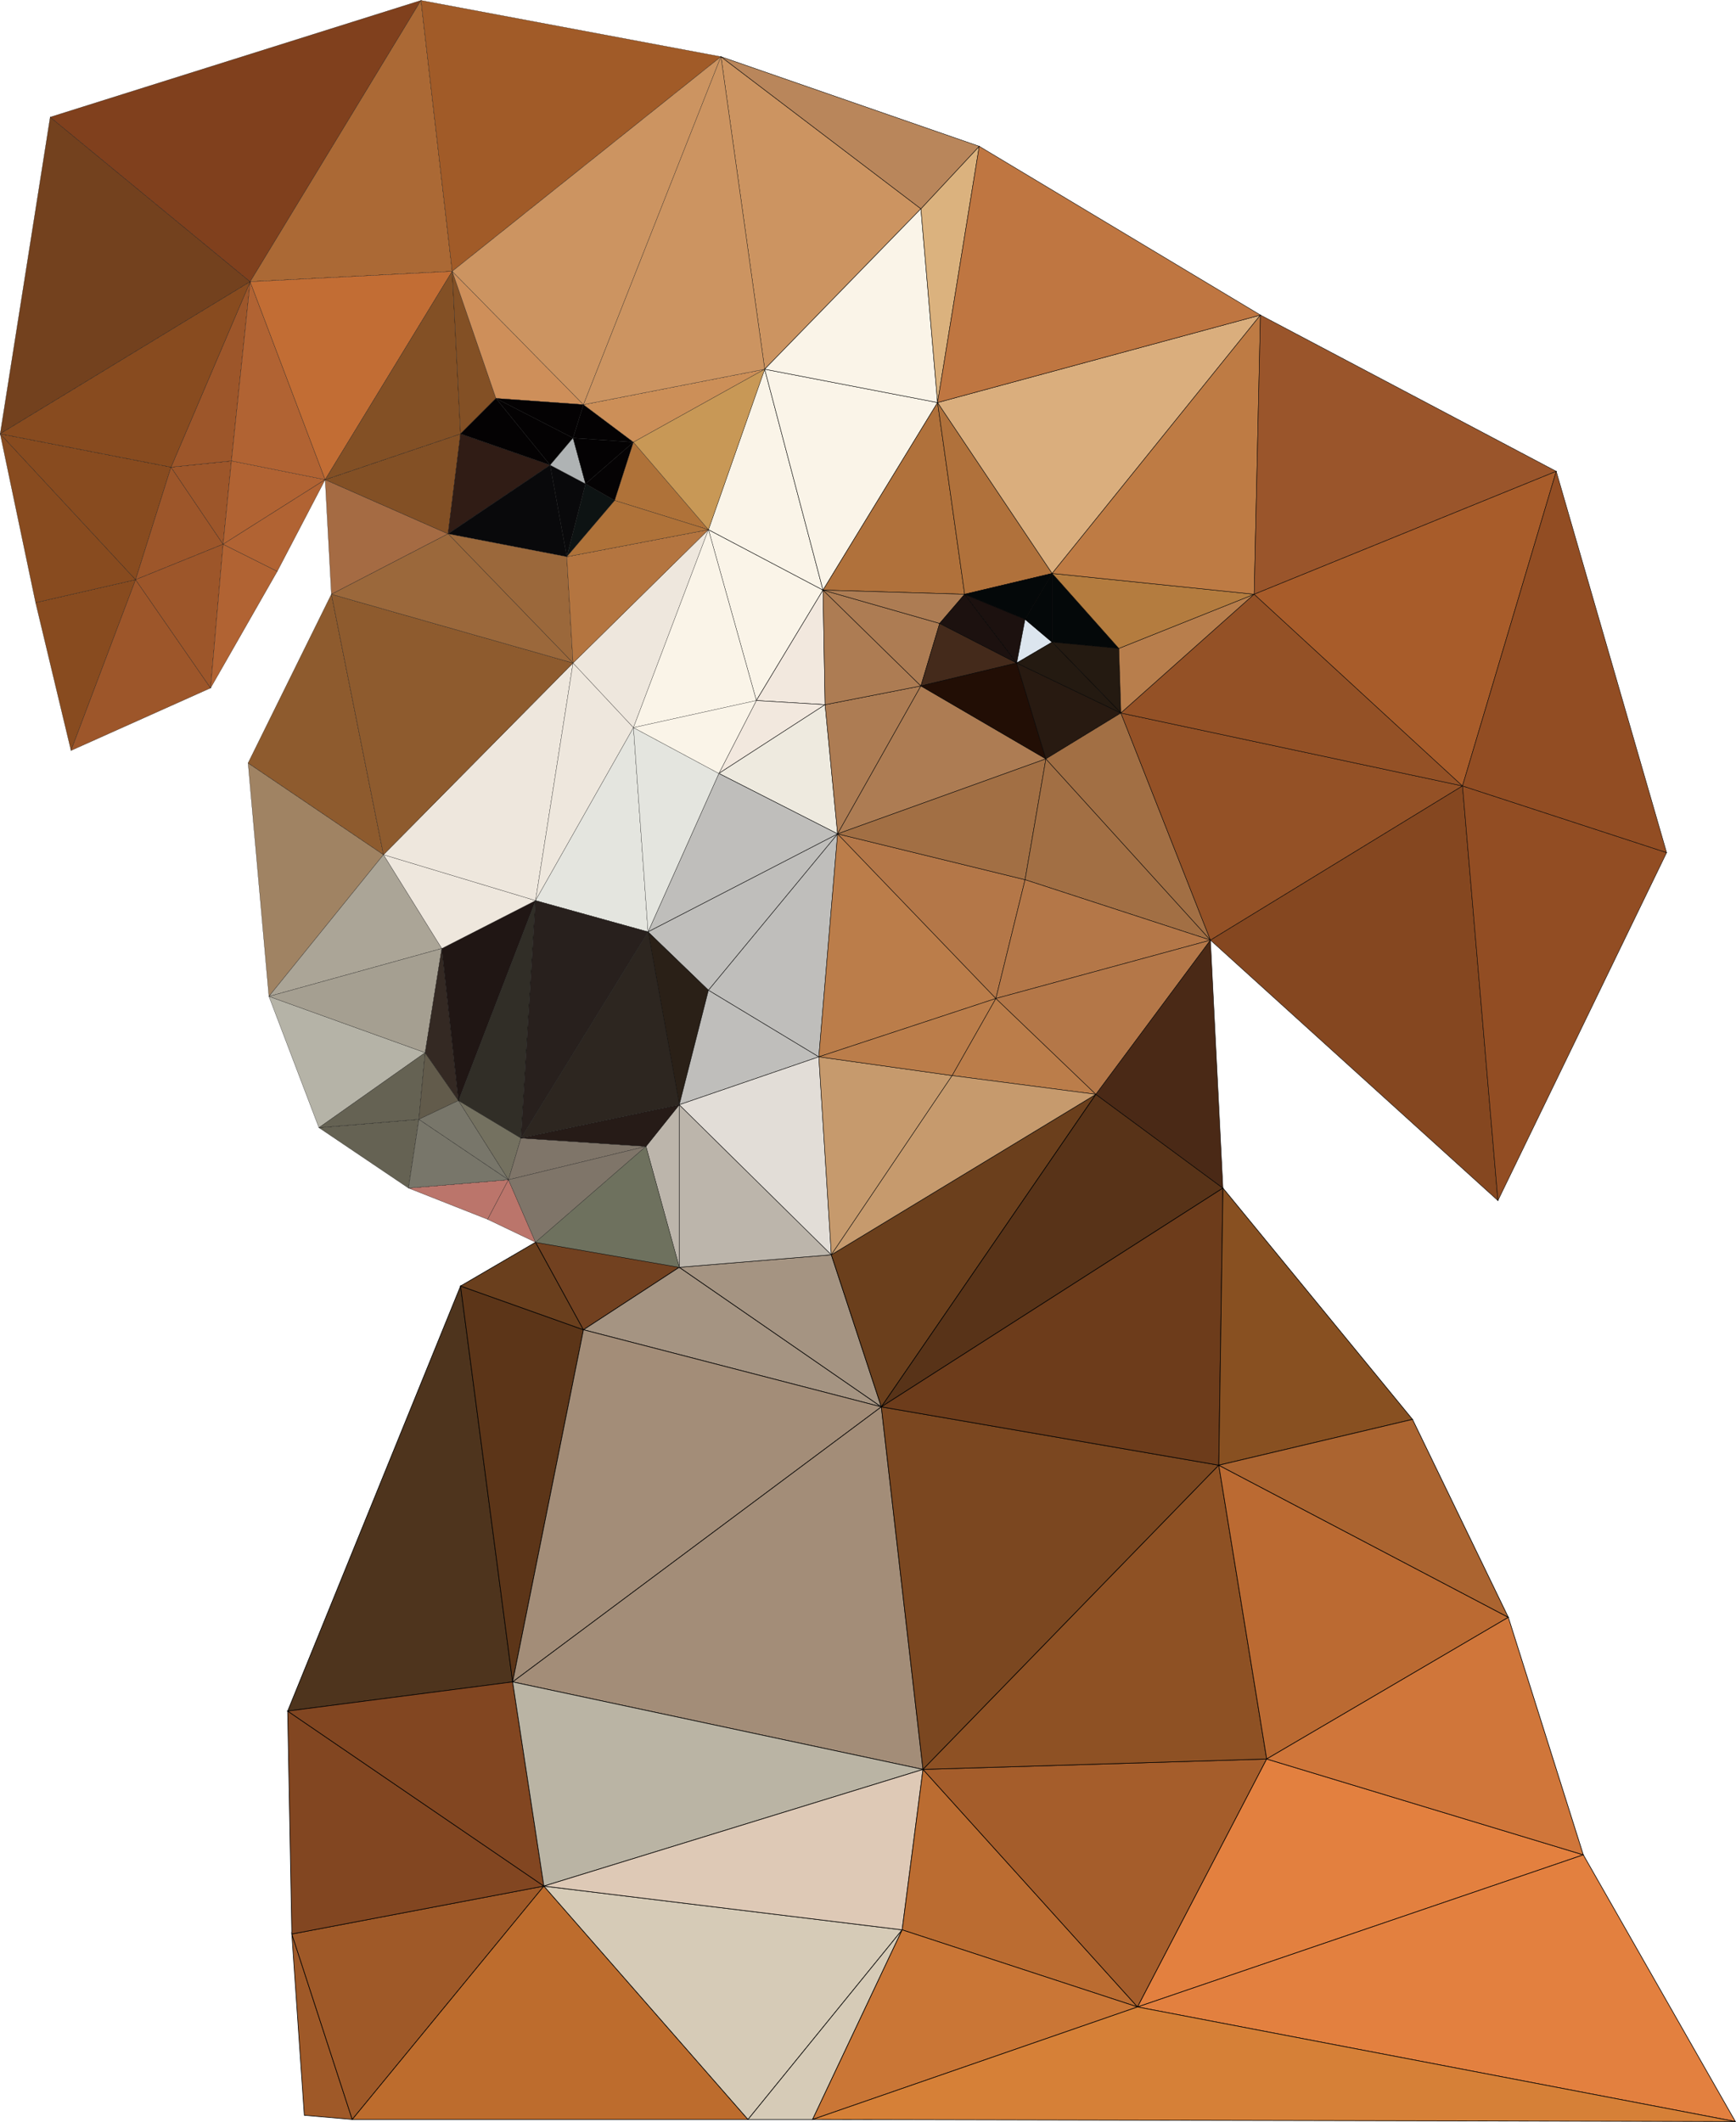 <?xml version="1.0" encoding="utf-8"?>
<!-- Generator: Adobe Illustrator 24.1.0, SVG Export Plug-In . SVG Version: 6.00 Build 0)  -->
<svg version="1.1" baseProfile="tiny" id="图层_1"
	 xmlns="http://www.w3.org/2000/svg" xmlns:xlink="http://www.w3.org/1999/xlink" x="0px" y="0px" viewBox="0 0 833.4 1018.4"
	 xml:space="preserve">
<g>
	<g>
		<polygon fill="#9F5928" stroke="#000000" stroke-width="0.3" stroke-miterlimit="10" points="140.1,928.2 146.1,1015.2 
			169.1,1017.2 		"/>
		<polygon fill="#4E341D" stroke="#000000" stroke-width="0.3" stroke-miterlimit="10" points="221.1,617.2 138.1,821.2 
			246.1,807.2 		"/>
		<polygon fill="#9F5928" stroke="#000000" stroke-width="0.3" stroke-miterlimit="10" points="140.1,928.2 169.1,1017.2 
			261.1,905.2 		"/>
		<polygon fill="#824621" stroke="#000000" stroke-width="0.3" stroke-miterlimit="10" points="138.1,821.2 140.1,928.2 
			261.1,905.2 		"/>
		<polygon fill="#824621" stroke="#000000" stroke-width="0.3" stroke-miterlimit="10" points="246.1,807.2 138.1,821.2 
			261.1,905.2 		"/>
		<polygon fill="#5C3518" stroke="#000000" stroke-width="0.3" stroke-miterlimit="10" points="221.1,617.2 246.1,807.2 
			280.1,638.2 		"/>
		<polygon fill="#6A3F1D" stroke="#000000" stroke-width="0.3" stroke-miterlimit="10" points="257.1,596.2 221.1,617.2 
			280.1,638.2 		"/>
		<polygon fill="#724120" stroke="#000000" stroke-width="0.3" stroke-miterlimit="10" points="257.1,596.2 280.1,638.2 
			326.1,608.2 		"/>
		<polygon fill="#BD6C2D" stroke="#000000" stroke-width="0.3" stroke-miterlimit="10" points="261.1,905.2 169.1,1017.2 
			359.1,1017.2 		"/>
		<polygon fill="#A59482" stroke="#000000" stroke-width="0.3" stroke-miterlimit="10" points="326.1,608.2 280.1,638.2 
			423.1,675.2 		"/>
		<polygon fill="#A59482" stroke="#000000" stroke-width="0.3" stroke-miterlimit="10" points="399.1,602.2 326.1,608.2 
			423.1,675.2 		"/>
		<polygon fill="#A38D78" stroke="#000000" stroke-width="0.3" stroke-miterlimit="10" points="280.1,638.2 246.1,807.2 
			423.1,675.2 		"/>
		<polygon fill="#D6CBB7" stroke="#000000" stroke-width="0.3" stroke-miterlimit="10" points="261.1,905.2 359.1,1017.2 
			433.1,926.2 		"/>
		<polygon fill="#D6CBB7" stroke="#000000" stroke-width="0.3" stroke-miterlimit="10" points="359.1,1017.2 390.1,1017.2 
			433.1,926.2 		"/>
		<polygon fill="#A38D78" stroke="#000000" stroke-width="0.3" stroke-miterlimit="10" points="423.1,675.2 246.1,807.2 
			443.1,849.2 		"/>
		<polygon fill="#BAB4A4" stroke="#000000" stroke-width="0.3" stroke-miterlimit="10" points="246.1,807.2 261.1,905.2 
			443.1,849.2 		"/>
		<polygon fill="#DEC9B6" stroke="#000000" stroke-width="0.3" stroke-miterlimit="10" points="261.1,905.2 433.1,926.2 
			443.1,849.2 		"/>
		<polygon fill="#6B3F1C" stroke="#000000" stroke-width="0.3" stroke-miterlimit="10" points="399.1,602.2 423.1,675.2 
			526.1,525.2 		"/>
		<polygon fill="#BB6C31" stroke="#000000" stroke-width="0.3" stroke-miterlimit="10" points="443.1,849.2 433.1,926.2 
			546.1,963.2 		"/>
		<polygon fill="#CA7636" stroke="#000000" stroke-width="0.3" stroke-miterlimit="10" points="433.1,926.2 390.1,1017.2 
			546.1,963.2 		"/>
		<polygon fill="#7B4720" stroke="#000000" stroke-width="0.3" stroke-miterlimit="10" points="423.1,675.2 443.1,849.2 
			585.1,703.2 		"/>
		<polygon fill="#583318" stroke="#000000" stroke-width="0.3" stroke-miterlimit="10" points="526.1,525.2 423.1,675.2 
			587.1,570.2 		"/>
		<polygon fill="#6D3C1B" stroke="#000000" stroke-width="0.3" stroke-miterlimit="10" points="423.1,675.2 585.1,703.2 
			587.1,570.2 		"/>
		<polygon fill="#A55D2B" stroke="#000000" stroke-width="0.3" stroke-miterlimit="10" points="443.1,849.2 546.1,963.2 
			608.1,844.2 		"/>
		<polygon fill="#8E5124" stroke="#000000" stroke-width="0.3" stroke-miterlimit="10" points="585.1,703.2 443.1,849.2 
			608.1,844.2 		"/>
		<polygon fill="#885021" stroke="#000000" stroke-width="0.3" stroke-miterlimit="10" points="587.1,570.2 585.1,703.2 
			678.1,681.2 		"/>
		<polygon fill="#BB6A32" stroke="#000000" stroke-width="0.3" stroke-miterlimit="10" points="585.1,703.2 608.1,844.2 
			724.1,776.2 		"/>
		<polygon fill="#AB6430" stroke="#000000" stroke-width="0.3" stroke-miterlimit="10" points="678.1,681.2 585.1,703.2 
			724.1,776.2 		"/>
		<polygon fill="#E3803F" stroke="#000000" stroke-width="0.3" stroke-miterlimit="10" points="608.1,844.2 546.1,963.2 
			760.1,890.2 		"/>
		<polygon fill="#D0763A" stroke="#000000" stroke-width="0.3" stroke-miterlimit="10" points="724.1,776.2 608.1,844.2 
			760.1,890.2 		"/>
		<polygon fill="#E3803F" stroke="#000000" stroke-width="0.3" stroke-miterlimit="10" points="760.1,890.2 546.1,963.2 
			833.1,1018.2 		"/>
		<polygon fill="#D68037" stroke="#000000" stroke-width="0.3" stroke-miterlimit="10" points="546.1,963.2 390.1,1017.2 
			833.1,1018.2 		"/>
	</g>
	<g>
		<polygon fill="#BCB5AB" stroke="#000000" stroke-width="0.2" stroke-miterlimit="10" points="310.1,550.2 326.1,608.2 
			326.1,530.2 		"/>
		<polygon fill="#2A2017" stroke="#000000" stroke-width="0.2" stroke-miterlimit="10" points="311.1,447.2 326.1,530.2 
			340.1,475.2 		"/>
		<polygon fill="#BFBEBB" stroke="#000000" stroke-width="0.2" stroke-miterlimit="10" points="340.1,475.2 326.1,530.2 
			393.1,507.2 		"/>
		<polygon fill="#FAF4E8" stroke="#000000" stroke-width="0.2" stroke-miterlimit="10" points="340.1,254.2 363.1,336.2 
			395.1,283.2 		"/>
		<polygon fill="#FAF4E8" stroke="#000000" stroke-width="0.2" stroke-miterlimit="10" points="367.1,177.2 340.1,254.2 
			395.1,283.2 		"/>
		<polygon fill="#F2E8DE" stroke="#000000" stroke-width="0.2" stroke-miterlimit="10" points="395.1,283.2 363.1,336.2 
			396.1,338.2 		"/>
		<polygon fill="#F2E8DE" stroke="#000000" stroke-width="0.2" stroke-miterlimit="10" points="363.1,336.2 345.1,371.2 
			396.1,338.2 		"/>
		<polygon fill="#BCB5AB" stroke="#000000" stroke-width="0.2" stroke-miterlimit="10" points="326.1,530.2 326.1,608.2 
			399.1,602.2 		"/>
		<polygon fill="#E2DDD7" stroke="#000000" stroke-width="0.2" stroke-miterlimit="10" points="393.1,507.2 326.1,530.2 
			399.1,602.2 		"/>
		<polygon fill="#EEEADF" stroke="#000000" stroke-width="0.2" stroke-miterlimit="10" points="396.1,338.2 345.1,371.2 
			402.1,400.2 		"/>
		<polygon fill="#BFBEBB" stroke="#000000" stroke-width="0.2" stroke-miterlimit="10" points="340.1,475.2 393.1,507.2 
			402.1,400.2 		"/>
		<polygon fill="#BFBEBB" stroke="#000000" stroke-width="0.2" stroke-miterlimit="10" points="311.1,447.2 340.1,475.2 
			402.1,400.2 		"/>
		<polygon fill="#BFBEBB" stroke="#000000" stroke-width="0.2" stroke-miterlimit="10" points="345.1,371.2 311.1,447.2 
			402.1,400.2 		"/>
		<polygon fill="#CC9461" stroke="#000000" stroke-width="0.2" stroke-miterlimit="10" points="346.1,27.2 367.1,177.2 442.1,100.2 
					"/>
		<polygon fill="#AD7C53" stroke="#000000" stroke-width="0.2" stroke-miterlimit="10" points="396.1,338.2 402.1,400.2 
			442.1,329.2 		"/>
		<polygon fill="#AD7C53" stroke="#000000" stroke-width="0.2" stroke-miterlimit="10" points="395.1,283.2 396.1,338.2 
			442.1,329.2 		"/>
		<polygon fill="#FAF4E8" stroke="#000000" stroke-width="0.2" stroke-miterlimit="10" points="367.1,177.2 395.1,283.2 
			450.1,193.2 		"/>
		<polygon fill="#FAF4E8" stroke="#000000" stroke-width="0.2" stroke-miterlimit="10" points="442.1,100.2 367.1,177.2 
			450.1,193.2 		"/>
		<polygon fill="#AD7C53" stroke="#000000" stroke-width="0.2" stroke-miterlimit="10" points="395.1,283.2 442.1,329.2 
			451.1,299.2 		"/>
		<polygon fill="#C69A6D" stroke="#000000" stroke-width="0.2" stroke-miterlimit="10" points="393.1,507.2 399.1,602.2 
			457.1,516.2 		"/>
		<polygon fill="#B0713B" stroke="#000000" stroke-width="0.2" stroke-miterlimit="10" points="450.1,193.2 395.1,283.2 
			463.1,285.2 		"/>
		<polygon fill="#AD7C53" stroke="#000000" stroke-width="0.2" stroke-miterlimit="10" points="395.1,283.2 451.1,299.2 
			463.1,285.2 		"/>
		<polygon fill="#DBB27E" stroke="#000000" stroke-width="0.2" stroke-miterlimit="10" points="442.1,100.2 450.1,193.2 470.1,70.2 
					"/>
		<polygon fill="#B9865B" stroke="#000000" stroke-width="0.2" stroke-miterlimit="10" points="346.1,27.2 442.1,100.2 470.1,70.2 
					"/>
		<polygon fill="#BB7D4A" stroke="#000000" stroke-width="0.2" stroke-miterlimit="10" points="402.1,400.2 393.1,507.2 
			478.1,479.2 		"/>
		<polygon fill="#BB7D4A" stroke="#000000" stroke-width="0.2" stroke-miterlimit="10" points="393.1,507.2 457.1,516.2 
			478.1,479.2 		"/>
		<polygon fill="#442A1B" stroke="#000000" stroke-width="0.2" stroke-miterlimit="10" points="451.1,299.2 442.1,329.2 
			488.1,318.2 		"/>
		<polygon fill="#1C110F" stroke="#000000" stroke-width="0.2" stroke-miterlimit="10" points="463.1,285.2 451.1,299.2 
			488.1,318.2 		"/>
		<polygon fill="#B47748" stroke="#000000" stroke-width="0.2" stroke-miterlimit="10" points="402.1,400.2 478.1,479.2 
			492.1,422.2 		"/>
		<polygon fill="#1C110F" stroke="#000000" stroke-width="0.2" stroke-miterlimit="10" points="463.1,285.2 488.1,318.2 
			492.1,297.2 		"/>
		<polygon fill="#AD7C53" stroke="#000000" stroke-width="0.2" stroke-miterlimit="10" points="442.1,329.2 402.1,400.2 
			502.1,364.2 		"/>
		<polygon fill="#A26F44" stroke="#000000" stroke-width="0.2" stroke-miterlimit="10" points="402.1,400.2 492.1,422.2 
			502.1,364.2 		"/>
		<polygon fill="#220E05" stroke="#000000" stroke-width="0.2" stroke-miterlimit="10" points="488.1,318.2 442.1,329.2 
			502.1,364.2 		"/>
		<polygon fill="#B0713B" stroke="#000000" stroke-width="0.2" stroke-miterlimit="10" points="450.1,193.2 463.1,285.2 
			505.1,275.2 		"/>
		<polygon fill="#040809" stroke="#000000" stroke-width="0.2" stroke-miterlimit="10" points="463.1,285.2 492.1,297.2 
			505.1,275.2 		"/>
		<polygon fill="#DCE5EE" stroke="#000000" stroke-width="0.2" stroke-miterlimit="10" points="492.1,297.2 488.1,318.2 
			505.1,308.2 		"/>
		<polygon fill="#040809" stroke="#000000" stroke-width="0.2" stroke-miterlimit="10" points="505.1,275.2 492.1,297.2 
			505.1,308.2 		"/>
		<polygon fill="#BB7D4A" stroke="#000000" stroke-width="0.2" stroke-miterlimit="10" points="478.1,479.2 457.1,516.2 
			526.1,525.2 		"/>
		<polygon fill="#C69A6D" stroke="#000000" stroke-width="0.2" stroke-miterlimit="10" points="457.1,516.2 399.1,602.2 
			526.1,525.2 		"/>
		<polygon fill="#040809" stroke="#000000" stroke-width="0.2" stroke-miterlimit="10" points="505.1,275.2 505.1,308.2 
			537.1,311.2 		"/>
		<polygon fill="#241A11" stroke="#000000" stroke-width="0.2" stroke-miterlimit="10" points="537.1,311.2 505.1,308.2 
			538.1,342.2 		"/>
		<polygon fill="#281A11" stroke="#000000" stroke-width="0.2" stroke-miterlimit="10" points="488.1,318.2 502.1,364.2 
			538.1,342.2 		"/>
		<polygon fill="#241A11" stroke="#000000" stroke-width="0.2" stroke-miterlimit="10" points="505.1,308.2 488.1,318.2 
			538.1,342.2 		"/>
		<polygon fill="#A26F44" stroke="#000000" stroke-width="0.2" stroke-miterlimit="10" points="502.1,364.2 492.1,422.2 
			581.1,451.2 		"/>
		<polygon fill="#A26F44" stroke="#000000" stroke-width="0.2" stroke-miterlimit="10" points="538.1,342.2 502.1,364.2 
			581.1,451.2 		"/>
		<polygon fill="#B47748" stroke="#000000" stroke-width="0.2" stroke-miterlimit="10" points="492.1,422.2 478.1,479.2 
			581.1,451.2 		"/>
		<polygon fill="#B47748" stroke="#000000" stroke-width="0.2" stroke-miterlimit="10" points="478.1,479.2 526.1,525.2 
			581.1,451.2 		"/>
		<polygon fill="#4A2916" stroke="#000000" stroke-width="0.2" stroke-miterlimit="10" points="581.1,451.2 526.1,525.2 
			587.1,570.2 		"/>
		<polygon fill="#B87E4C" stroke="#000000" stroke-width="0.2" stroke-miterlimit="10" points="537.1,311.2 538.1,342.2 
			602.1,285.2 		"/>
		<polygon fill="#B47C3F" stroke="#000000" stroke-width="0.2" stroke-miterlimit="10" points="505.1,275.2 537.1,311.2 
			602.1,285.2 		"/>
		<polygon fill="#DAAE7D" stroke="#000000" stroke-width="0.2" stroke-miterlimit="10" points="450.1,193.2 505.1,275.2 
			605.1,151.2 		"/>
		<polygon fill="#BE7B44" stroke="#000000" stroke-width="0.2" stroke-miterlimit="10" points="505.1,275.2 602.1,285.2 
			605.1,151.2 		"/>
		<polygon fill="#BF7641" stroke="#000000" stroke-width="0.2" stroke-miterlimit="10" points="470.1,70.2 450.1,193.2 605.1,151.2 
					"/>
		<polygon fill="#945126" stroke="#000000" stroke-width="0.2" stroke-miterlimit="10" points="538.1,342.2 581.1,451.2 
			702.1,377.2 		"/>
		<polygon fill="#945126" stroke="#000000" stroke-width="0.2" stroke-miterlimit="10" points="602.1,285.2 538.1,342.2 
			702.1,377.2 		"/>
		<polygon fill="#854720" stroke="#000000" stroke-width="0.2" stroke-miterlimit="10" points="702.1,377.2 581.1,451.2 
			719.1,576.2 		"/>
		<polygon fill="#9A552B" stroke="#000000" stroke-width="0.2" stroke-miterlimit="10" points="605.1,151.2 602.1,285.2 
			747.1,226.2 		"/>
		<polygon fill="#A85C2A" stroke="#000000" stroke-width="0.2" stroke-miterlimit="10" points="602.1,285.2 702.1,377.2 
			747.1,226.2 		"/>
		<polygon fill="#924D23" stroke="#000000" stroke-width="0.2" stroke-miterlimit="10" points="702.1,377.2 719.1,576.2 
			800.1,409.2 		"/>
		<polygon fill="#924D23" stroke="#000000" stroke-width="0.2" stroke-miterlimit="10" points="747.1,226.2 702.1,377.2 
			800.1,409.2 		"/>
	</g>
	<g>
		<polygon fill="#884B1F" stroke="#000000" stroke-width="0.1" stroke-miterlimit="10" points="17.1,289.2 34.1,360.2 65.1,278.2 		
			"/>
		<polygon fill="#884B1F" stroke="#000000" stroke-width="0.1" stroke-miterlimit="10" points="0.1,208.2 17.1,289.2 65.1,278.2 		
			"/>
		<polygon fill="#884B1F" stroke="#000000" stroke-width="0.1" stroke-miterlimit="10" points="0.1,208.2 65.1,278.2 82.1,224.2 		
			"/>
		<polygon fill="#9D562A" stroke="#000000" stroke-width="0.1" stroke-miterlimit="10" points="65.1,278.2 34.1,360.2 101.1,330.2 
					"/>
		<polygon fill="#9D562A" stroke="#000000" stroke-width="0.1" stroke-miterlimit="10" points="82.1,224.2 65.1,278.2 107.1,261.2 
					"/>
		<polygon fill="#9D562A" stroke="#000000" stroke-width="0.1" stroke-miterlimit="10" points="65.1,278.2 101.1,330.2 107.1,261.2 
					"/>
		<polygon fill="#9D562A" stroke="#000000" stroke-width="0.1" stroke-miterlimit="10" points="82.1,224.2 107.1,261.2 111.1,221.2 
					"/>
		<polygon fill="#9D562A" stroke="#000000" stroke-width="0.1" stroke-miterlimit="10" points="82.1,224.2 111.1,221.2 120.1,135.2 
					"/>
		<polygon fill="#73411E" stroke="#000000" stroke-width="0.1" stroke-miterlimit="10" points="24.1,56.2 0.1,208.2 120.1,135.2 		
			"/>
		<polygon fill="#884B1F" stroke="#000000" stroke-width="0.1" stroke-miterlimit="10" points="0.1,208.2 82.1,224.2 120.1,135.2 		
			"/>
		<polygon fill="#B16333" stroke="#000000" stroke-width="0.1" stroke-miterlimit="10" points="107.1,261.2 101.1,330.2 
			133.1,274.2 		"/>
		<polygon fill="#B16333" stroke="#000000" stroke-width="0.1" stroke-miterlimit="10" points="111.1,221.2 107.1,261.2 
			156.1,230.2 		"/>
		<polygon fill="#B16333" stroke="#000000" stroke-width="0.1" stroke-miterlimit="10" points="107.1,261.2 133.1,274.2 
			156.1,230.2 		"/>
		<polygon fill="#B16333" stroke="#000000" stroke-width="0.1" stroke-miterlimit="10" points="120.1,135.2 111.1,221.2 
			156.1,230.2 		"/>
		<polygon fill="#A08363" stroke="#000000" stroke-width="0.1" stroke-miterlimit="10" points="119.1,366.2 129.1,478.2 
			184.1,410.2 		"/>
		<polygon fill="#8E5B2E" stroke="#000000" stroke-width="0.1" stroke-miterlimit="10" points="159.1,285.2 119.1,366.2 
			184.1,410.2 		"/>
		<polygon fill="#656253" stroke="#000000" stroke-width="0.1" stroke-miterlimit="10" points="153.1,541.2 196.1,570.2 
			201.1,537.2 		"/>
		<polygon fill="#80401D" stroke="#000000" stroke-width="0.1" stroke-miterlimit="10" points="24.1,56.2 120.1,135.2 202.1,0.2 		
			"/>
		<polygon fill="#B5B3A7" stroke="#000000" stroke-width="0.1" stroke-miterlimit="10" points="129.1,478.2 153.1,541.2 
			204.1,505.2 		"/>
		<polygon fill="#656253" stroke="#000000" stroke-width="0.1" stroke-miterlimit="10" points="153.1,541.2 201.1,537.2 
			204.1,505.2 		"/>
		<polygon fill="#ABA597" stroke="#000000" stroke-width="0.1" stroke-miterlimit="10" points="184.1,410.2 129.1,478.2 
			212.1,455.2 		"/>
		<polygon fill="#A59F91" stroke="#000000" stroke-width="0.1" stroke-miterlimit="10" points="129.1,478.2 204.1,505.2 
			212.1,455.2 		"/>
		<polygon fill="#A56B43" stroke="#000000" stroke-width="0.1" stroke-miterlimit="10" points="156.1,230.2 159.1,285.2 
			215.1,256.2 		"/>
		<polygon fill="#AB6935" stroke="#000000" stroke-width="0.1" stroke-miterlimit="10" points="202.1,0.2 120.1,135.2 217.1,130.2 
					"/>
		<polygon fill="#C26D34" stroke="#000000" stroke-width="0.1" stroke-miterlimit="10" points="120.1,135.2 156.1,230.2 
			217.1,130.2 		"/>
		<polygon fill="#625B4B" stroke="#000000" stroke-width="0.1" stroke-miterlimit="10" points="204.1,505.2 201.1,537.2 
			220.1,528.2 		"/>
		<polygon fill="#342923" stroke="#000000" stroke-width="0.1" stroke-miterlimit="10" points="212.1,455.2 204.1,505.2 
			220.1,528.2 		"/>
		<polygon fill="#835025" stroke="#000000" stroke-width="0.1" stroke-miterlimit="10" points="156.1,230.2 215.1,256.2 
			221.1,208.2 		"/>
		<polygon fill="#835025" stroke="#000000" stroke-width="0.1" stroke-miterlimit="10" points="217.1,130.2 156.1,230.2 
			221.1,208.2 		"/>
		<polygon fill="#835025" stroke="#000000" stroke-width="0.1" stroke-miterlimit="10" points="217.1,130.2 221.1,208.2 
			238.1,191.2 		"/>
		<polygon fill="#BB756B" stroke="#000000" stroke-width="0.1" stroke-miterlimit="10" points="196.1,570.2 234.1,585.2 
			244.1,566.2 		"/>
		<polygon fill="#78766A" stroke="#000000" stroke-width="0.1" stroke-miterlimit="10" points="201.1,537.2 196.1,570.2 
			244.1,566.2 		"/>
		<polygon fill="#78766A" stroke="#000000" stroke-width="0.1" stroke-miterlimit="10" points="220.1,528.2 201.1,537.2 
			244.1,566.2 		"/>
		<polygon fill="#747160" stroke="#000000" stroke-width="0.1" stroke-miterlimit="10" points="220.1,528.2 244.1,566.2 
			250.1,546.2 		"/>
		<polygon fill="#BB756B" stroke="#000000" stroke-width="0.1" stroke-miterlimit="10" points="244.1,566.2 234.1,585.2 
			257.1,596.2 		"/>
		<polygon fill="#201614" stroke="#000000" stroke-width="0.1" stroke-miterlimit="10" points="212.1,455.2 220.1,528.2 
			257.1,432.2 		"/>
		<polygon fill="#312E27" stroke="#000000" stroke-width="0.1" stroke-miterlimit="10" points="220.1,528.2 250.1,546.2 
			257.1,432.2 		"/>
		<polygon fill="#EEE7DD" stroke="#000000" stroke-width="0.1" stroke-miterlimit="10" points="184.1,410.2 212.1,455.2 
			257.1,432.2 		"/>
		<polygon fill="#301C15" stroke="#000000" stroke-width="0.1" stroke-miterlimit="10" points="221.1,208.2 215.1,256.2 
			264.1,223.2 		"/>
		<polygon fill="#040203" stroke="#000000" stroke-width="0.1" stroke-miterlimit="10" points="238.1,191.2 221.1,208.2 
			264.1,223.2 		"/>
		<polygon fill="#09090B" stroke="#000000" stroke-width="0.1" stroke-miterlimit="10" points="264.1,223.2 215.1,256.2 
			272.1,267.2 		"/>
		<polygon fill="#EEE7DD" stroke="#000000" stroke-width="0.1" stroke-miterlimit="10" points="184.1,410.2 257.1,432.2 
			275.1,318.2 		"/>
		<polygon fill="#9B683B" stroke="#000000" stroke-width="0.1" stroke-miterlimit="10" points="272.1,267.2 215.1,256.2 
			275.1,318.2 		"/>
		<polygon fill="#8E5B2E" stroke="#000000" stroke-width="0.1" stroke-miterlimit="10" points="159.1,285.2 184.1,410.2 
			275.1,318.2 		"/>
		<polygon fill="#9B683B" stroke="#000000" stroke-width="0.1" stroke-miterlimit="10" points="215.1,256.2 159.1,285.2 
			275.1,318.2 		"/>
		<polygon fill="#040203" stroke="#000000" stroke-width="0.1" stroke-miterlimit="10" points="238.1,191.2 264.1,223.2 
			275.1,210.2 		"/>
		<polygon fill="#CE8F5A" stroke="#000000" stroke-width="0.1" stroke-miterlimit="10" points="217.1,130.2 238.1,191.2 
			280.1,194.2 		"/>
		<polygon fill="#040203" stroke="#000000" stroke-width="0.1" stroke-miterlimit="10" points="238.1,191.2 275.1,210.2 
			280.1,194.2 		"/>
		<polygon fill="#09090B" stroke="#000000" stroke-width="0.1" stroke-miterlimit="10" points="264.1,223.2 272.1,267.2 
			281.1,232.2 		"/>
		<polygon fill="#AFB3B4" stroke="#000000" stroke-width="0.1" stroke-miterlimit="10" points="275.1,210.2 264.1,223.2 
			281.1,232.2 		"/>
		<polygon fill="#0D1313" stroke="#000000" stroke-width="0.1" stroke-miterlimit="10" points="281.1,232.2 272.1,267.2 
			295.1,240.2 		"/>
		<polygon fill="#040203" stroke="#000000" stroke-width="0.1" stroke-miterlimit="10" points="275.1,210.2 281.1,232.2 
			304.1,212.2 		"/>
		<polygon fill="#050304" stroke="#000000" stroke-width="0.1" stroke-miterlimit="10" points="281.1,232.2 295.1,240.2 
			304.1,212.2 		"/>
		<polygon fill="#040203" stroke="#000000" stroke-width="0.1" stroke-miterlimit="10" points="280.1,194.2 275.1,210.2 
			304.1,212.2 		"/>
		<polygon fill="#EEE7DD" stroke="#000000" stroke-width="0.1" stroke-miterlimit="10" points="275.1,318.2 257.1,432.2 
			304.1,349.2 		"/>
		<polygon fill="#7F7569" stroke="#000000" stroke-width="0.1" stroke-miterlimit="10" points="250.1,546.2 244.1,566.2 
			310.1,550.2 		"/>
		<polygon fill="#7F7569" stroke="#000000" stroke-width="0.1" stroke-miterlimit="10" points="244.1,566.2 257.1,596.2 
			310.1,550.2 		"/>
		<polygon fill="#E4E5DF" stroke="#000000" stroke-width="0.1" stroke-miterlimit="10" points="304.1,349.2 257.1,432.2 
			311.1,447.2 		"/>
		<polygon fill="#28201D" stroke="#000000" stroke-width="0.1" stroke-miterlimit="10" points="257.1,432.2 250.1,546.2 
			311.1,447.2 		"/>
		<polygon fill="#6E715E" stroke="#000000" stroke-width="0.1" stroke-miterlimit="10" points="310.1,550.2 257.1,596.2 
			326.1,608.2 		"/>
		<polygon fill="#261B17" stroke="#000000" stroke-width="0.1" stroke-miterlimit="10" points="250.1,546.2 310.1,550.2 
			326.1,530.2 		"/>
		<polygon fill="#2D2620" stroke="#000000" stroke-width="0.1" stroke-miterlimit="10" points="311.1,447.2 250.1,546.2 
			326.1,530.2 		"/>
		<polygon fill="#EEE7DD" stroke="#000000" stroke-width="0.1" stroke-miterlimit="10" points="275.1,318.2 304.1,349.2 
			340.1,254.2 		"/>
		<polygon fill="#AF7239" stroke="#000000" stroke-width="0.1" stroke-miterlimit="10" points="304.1,212.2 295.1,240.2 
			340.1,254.2 		"/>
		<polygon fill="#B47540" stroke="#000000" stroke-width="0.1" stroke-miterlimit="10" points="272.1,267.2 275.1,318.2 
			340.1,254.2 		"/>
		<polygon fill="#AF7239" stroke="#000000" stroke-width="0.1" stroke-miterlimit="10" points="295.1,240.2 272.1,267.2 
			340.1,254.2 		"/>
		<polygon fill="#E4E5DF" stroke="#000000" stroke-width="0.1" stroke-miterlimit="10" points="304.1,349.2 311.1,447.2 
			345.1,371.2 		"/>
		<polygon fill="#A15B28" stroke="#000000" stroke-width="0.1" stroke-miterlimit="10" points="202.1,0.2 217.1,130.2 346.1,27.2 		
			"/>
		<polygon fill="#CC9461" stroke="#000000" stroke-width="0.1" stroke-miterlimit="10" points="217.1,130.2 280.1,194.2 346.1,27.2 
					"/>
		<polygon fill="#FAF4E8" stroke="#000000" stroke-width="0.1" stroke-miterlimit="10" points="340.1,254.2 304.1,349.2 
			363.1,336.2 		"/>
		<polygon fill="#FAF4E8" stroke="#000000" stroke-width="0.1" stroke-miterlimit="10" points="304.1,349.2 345.1,371.2 
			363.1,336.2 		"/>
		<polygon fill="#CC8F58" stroke="#000000" stroke-width="0.1" stroke-miterlimit="10" points="280.1,194.2 304.1,212.2 
			367.1,177.2 		"/>
		<polygon fill="#CC9461" stroke="#000000" stroke-width="0.1" stroke-miterlimit="10" points="346.1,27.2 280.1,194.2 367.1,177.2 
					"/>
		<polygon fill="#C89856" stroke="#000000" stroke-width="0.1" stroke-miterlimit="10" points="304.1,212.2 340.1,254.2 
			367.1,177.2 		"/>
	</g>
</g>
</svg>
